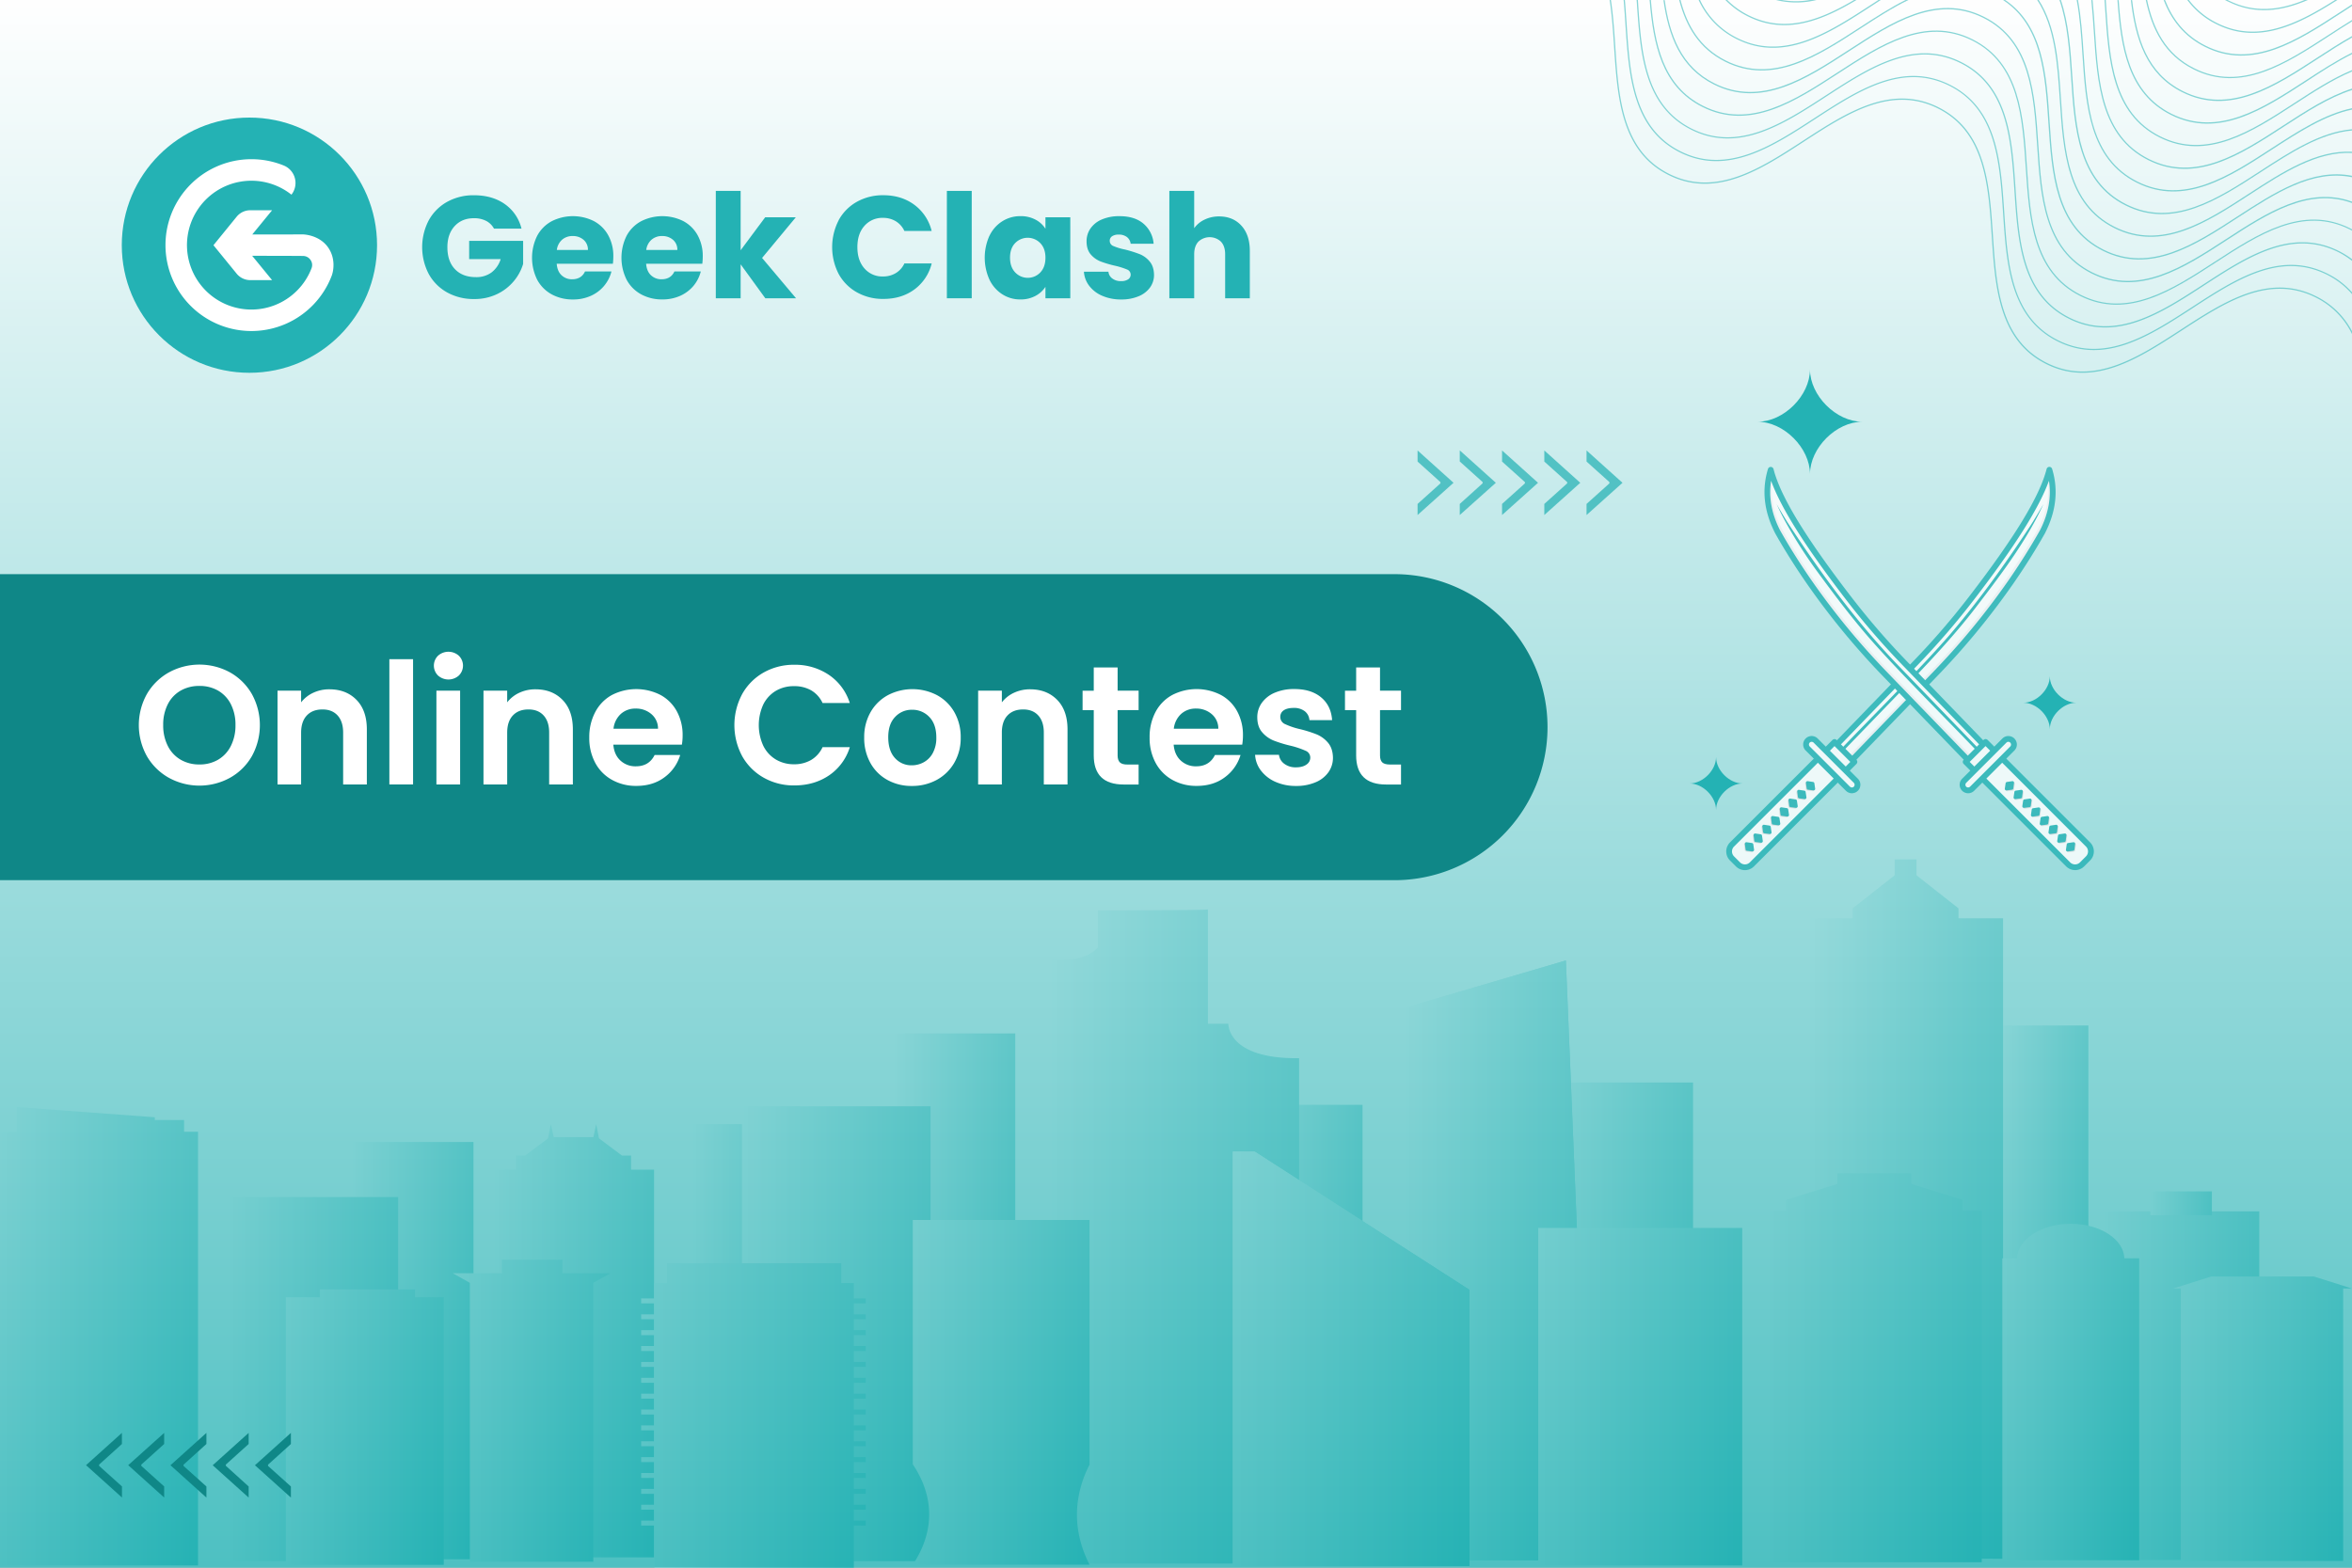 <svg xmlns="http://www.w3.org/2000/svg" xmlns:xlink="http://www.w3.org/1999/xlink" viewBox="0 0 1695 1130"><rect x="0" y="0" width="1695" height="1130" fill="#333333" stroke="none"/><defs><linearGradient id="a" x1="1011.09" y1="908.47" x2="1146.23" y2="908.47" gradientUnits="userSpaceOnUse"><stop offset="0" stop-color="#fff"/><stop offset="1" stop-color="#24b2b4"/></linearGradient><linearGradient id="b" x1="888.46" y1="979.44" x2="1058.87" y2="979.44" xlink:href="#a"/><linearGradient id="c" x1="1438.19" y1="855.16" x2="1505.03" y2="855.16" xlink:href="#a"/><linearGradient id="d" x1="498.75" y1="960.68" x2="586.94" y2="960.68" xlink:href="#a"/><linearGradient id="e" x1="643.48" y1="895.28" x2="731.67" y2="895.28" xlink:href="#a"/><linearGradient id="f" x1="893.73" y1="946.74" x2="981.93" y2="946.74" xlink:href="#a"/><linearGradient id="g" x1="1113.83" y1="948.62" x2="1220.12" y2="948.62" xlink:href="#a"/><linearGradient id="h" x1="253.02" y1="973.55" x2="341.21" y2="973.55" xlink:href="#a"/><linearGradient id="i" x1="1303.03" y1="871.52" x2="1443.52" y2="871.52" xlink:href="#a"/><clipPath id="k"><polygon points="1011.09 726.81 1011.09 1124.64 1146.23 1124.64 1128.48 692.3 1011.09 726.81" style="fill:url(#a)"/></clipPath><linearGradient id="l" x1="1011.08" y1="908.47" x2="1146.24" y2="908.47" xlink:href="#a"/><linearGradient id="m" x1="756.05" y1="891.26" x2="936.21" y2="891.26" xlink:href="#a"/><linearGradient id="n" x1="534.69" y1="961.35" x2="670.61" y2="961.35" xlink:href="#a"/><linearGradient id="o" x1="355.28" y1="966.44" x2="471.36" y2="966.44" xlink:href="#a"/><linearGradient id="p" x1="164.07" y1="994.07" x2="286.94" y2="994.07" xlink:href="#a"/><linearGradient id="q" x1="0" y1="963.19" x2="142.71" y2="963.19" xlink:href="#a"/><linearGradient id="r" x1="206.03" y1="1028.69" x2="319.79" y2="1028.69" xlink:href="#a"/><linearGradient id="s" x1="326.28" y1="1016.85" x2="439.91" y2="1016.85" xlink:href="#a"/><linearGradient id="t" x1="657.8" y1="1003.61" x2="785.19" y2="1003.61" xlink:href="#a"/><linearGradient id="u" x1="1108.56" y1="1006.75" x2="1255.54" y2="1006.75" xlink:href="#a"/><linearGradient id="v" x1="1515.52" y1="998.79" x2="1628.16" y2="998.79" xlink:href="#a"/><linearGradient id="w" x1="1549.67" y1="867.34" x2="1594.01" y2="867.34" xlink:href="#a"/><linearGradient id="x" x1="1566.1" y1="1022.61" x2="1695" y2="1022.61" xlink:href="#a"/><clipPath id="z"><polygon points="888.46 830.04 888.46 1128.85 1058.87 1128.85 1058.87 929.64 904.12 830.04 888.46 830.04" style="fill:url(#b)"/></clipPath><linearGradient id="aa" x1="888.45" y1="979.44" x2="1058.86" y2="979.44" xlink:href="#a"/><linearGradient id="ab" x1="1273.31" y1="985.88" x2="1428.16" y2="985.88" xlink:href="#a"/><linearGradient id="ac" x1="1442.97" y1="1003.39" x2="1541.6" y2="1003.39" xlink:href="#a"/><linearGradient id="ad" x1="462.07" y1="1020.28" x2="623.88" y2="1020.28" xlink:href="#a"/><linearGradient id="ae" x1="847.5" y1="1133.43" x2="847.5" y2="0.57" gradientTransform="matrix(1, 0, 0, -1, 0, 1132)" xlink:href="#a"/></defs><polygon points="0 0 1695 0 1695 0 1695 1130 0 1130 0 0" style="fill:#fff"/><rect x="1438.19" y="739.18" width="66.83" height="231.95" style="fill:url(#c)"/><rect x="498.75" y="810.3" width="88.19" height="300.75" style="fill:url(#d)"/><rect x="643.48" y="744.9" width="88.19" height="300.75" style="fill:url(#e)"/><rect x="893.73" y="796.36" width="88.19" height="300.75" style="fill:url(#f)"/><rect x="1113.83" y="780.28" width="106.28" height="336.67" style="fill:url(#g)"/><rect x="253.02" y="823.17" width="88.19" height="300.75" style="fill:url(#h)"/><polygon points="1411.41 661.91 1411.41 654.73 1381.14 630.9 1381.14 619.45 1365.42 619.45 1365.42 630.9 1335.14 654.73 1335.14 661.91 1303.03 661.91 1303.03 1122.85 1443.52 1123.6 1443.52 661.91 1411.41 661.91" style="fill:url(#i)"/><polygon points="1011.09 726.81 1011.09 1124.64 1146.23 1124.64 1128.48 692.3 1011.09 726.81" style="fill:url(#a)"/><g style="clip-path:url(#k)"><polygon points="1128.48 692.3 1011.09 726.81 1011.09 1124.64 1146.23 1124.64 1128.48 692.3" style="fill:url(#l)"/></g><path d="M870.49,655.53v82.39h14.73s-1.13,25.5,51,24.85V1127H756.05V690.84s22.66,5.23,35.12-7.84V656.19s78.19,0,79.32-.66" style="fill:url(#m)"/><rect x="534.69" y="797.42" width="135.93" height="327.87" style="fill:url(#n)"/><polygon points="454.78 843.13 454.78 832.96 448.25 832.96 431.66 820.52 429.65 810.35 427.64 819.67 414.58 819.67 412.07 819.67 399 819.67 396.99 810.35 394.98 820.52 378.4 832.96 371.87 832.96 371.87 843.13 355.28 843.13 355.28 884.68 355.28 1121.04 412.07 1121.04 414.58 1122.53 471.36 1122.53 471.36 884.68 471.36 843.13 454.78 843.13" style="fill:url(#o)"/><rect x="164.07" y="862.85" width="122.87" height="262.43" style="fill:url(#p)"/><polygon points="132.66 815.79 132.66 807.31 111.56 807.31 111.56 805.33 12.06 797.98 12.06 815.79 0 815.79 0 1128.39 142.71 1128.39 142.71 815.79 132.66 815.79" style="fill:url(#q)"/><polygon points="299.1 935.07 299.1 929.41 230.44 929.41 230.44 935.07 206.03 935.07 206.03 1127.97 319.79 1127.97 319.79 935.07 299.1 935.07" style="fill:url(#r)"/><polygon points="439.91 917.75 405.28 917.75 405.28 908 361.66 908 361.66 917.75 326.28 917.75 338.62 924.7 338.62 1125.71 427.56 1125.71 427.56 924.7 439.91 917.75" style="fill:url(#s)"/><path d="M785.19,1127.83H657.8c5.76-8.6,13.27-23.23,11.56-41.55-1.21-12.94-6.62-23.48-11.56-30.81V879.38H785.19v176.37a80.4,80.4,0,0,0-8.8,29.68c-1.53,17.68,3.66,32.34,8.8,42.4" style="fill:url(#t)"/><rect x="1108.56" y="885.11" width="146.99" height="243.28" style="fill:url(#u)"/><rect x="1515.52" y="873.15" width="112.65" height="251.29" style="fill:url(#v)"/><rect x="1549.67" y="858.75" width="44.35" height="17.19" style="fill:url(#w)"/><polygon points="1695 928.78 1667.46 920.08 1593.64 920.08 1566.1 928.78 1571.58 928.78 1571.58 1125.14 1688.63 1125.14 1688.63 928.78 1695 928.78" style="fill:url(#x)"/><polygon points="888.46 830.04 888.46 1128.85 1058.87 1128.85 1058.87 929.64 904.12 830.04 888.46 830.04" style="fill:url(#b)"/><g style="clip-path:url(#z)"><polygon points="904.13 830.03 888.45 830.03 888.45 1128.85 1058.86 1128.85 1058.86 929.64 904.13 830.03" style="fill:url(#aa)"/></g><polygon points="1414.31 872.57 1414.31 864.89 1412.86 864.44 1377.37 853.37 1377.37 845.69 1353.66 845.69 1347.81 845.69 1324.11 845.69 1324.11 853.37 1287.91 864.65 1287.16 864.89 1287.16 872.57 1273.31 872.57 1273.31 1126.07 1347.81 1126.07 1353.66 1126.07 1428.16 1126.07 1428.16 872.57 1414.31 872.57" style="fill:url(#ab)"/><path d="M1530.94,907c-.4-13.77-17.57-24.9-38.66-24.9S1454,893.27,1453.63,907H1443v217.6h98.63V907Z" style="fill:url(#ac)"/><polygon points="623.88 939.5 623.88 935.93 615.33 935.93 615.33 924.85 606.29 924.85 606.29 910.55 480.66 910.55 480.66 924.85 471.61 924.85 471.61 935.93 462.06 935.93 462.06 939.5 471.61 939.5 471.61 947.37 462.06 947.37 462.06 950.94 471.61 950.94 471.61 958.8 462.06 958.8 462.06 962.38 471.61 962.38 471.61 970.24 462.06 970.24 462.06 973.82 471.61 973.82 471.61 981.68 462.06 981.68 462.06 985.25 471.61 985.25 471.61 993.12 462.06 993.12 462.06 996.69 471.61 996.69 471.61 1004.55 462.06 1004.55 462.06 1008.13 471.61 1008.13 471.61 1015.99 462.06 1015.99 462.06 1019.56 471.61 1019.56 471.61 1027.42 462.06 1027.42 462.06 1031 471.61 1031 471.61 1038.86 462.06 1038.86 462.06 1042.44 471.61 1042.44 471.61 1050.3 462.06 1050.3 462.06 1053.87 471.61 1053.87 471.61 1061.73 462.06 1061.73 462.06 1065.31 471.61 1065.31 471.61 1073.17 462.06 1073.17 462.06 1076.75 471.61 1076.75 471.61 1084.61 462.06 1084.61 462.06 1088.18 471.61 1088.18 471.61 1096.05 462.06 1096.05 462.06 1099.62 471.61 1099.62 471.61 1130 615.33 1130 615.33 1099.62 623.88 1099.62 623.88 1096.05 615.33 1096.05 615.33 1088.18 623.88 1088.18 623.88 1084.61 615.33 1084.61 615.33 1076.75 623.88 1076.75 623.88 1073.17 615.33 1073.17 615.33 1065.31 623.88 1065.31 623.88 1061.73 615.33 1061.73 615.33 1053.87 623.88 1053.87 623.88 1050.3 615.33 1050.3 615.33 1042.44 623.88 1042.44 623.88 1038.86 615.33 1038.86 615.33 1031 623.88 1031 623.88 1027.42 615.33 1027.42 615.33 1019.56 623.88 1019.56 623.88 1015.99 615.33 1015.99 615.33 1008.13 623.88 1008.13 623.88 1004.55 615.33 1004.55 615.33 996.69 623.88 996.69 623.88 993.12 615.33 993.12 615.33 985.25 623.88 985.25 623.88 981.68 615.33 981.68 615.33 973.82 623.88 973.82 623.88 970.24 615.33 970.24 615.33 962.38 623.88 962.38 623.88 958.8 615.33 958.8 615.33 950.94 623.88 950.94 623.88 947.37 615.33 947.37 615.33 939.5 623.88 939.5" style="fill:url(#ad)"/><polygon points="0 0 1695 0 1695 0 1695 1130 0 1130 0 0" style="opacity:0.81;fill:url(#ae)"/><circle cx="179.75" cy="176.73" r="91.98" style="fill:#24b2b4"/><path d="M236.6,178.56c-6.06-8.87-16.79-9.55-18.16-9.59l-36.65.05,14.3-17.47H180.36a12.67,12.67,0,0,0-9.81,4.66l-16.72,20.54,16.72,20.51a12.67,12.67,0,0,0,9.81,4.66h15.73l-14.35-17.53c20.23,0,34.41.07,36.6.11a6.52,6.52,0,0,1,5.46,2.88,6.36,6.36,0,0,1,.73,5.94,46.43,46.43,0,1,1-14.5-53h0a13.6,13.6,0,0,0-5.49-21A61.93,61.93,0,1,0,239,198.88C240.29,195.63,242.06,186.55,236.6,178.56Z" style="fill:#fff"/><path d="M356,164.8a13.45,13.45,0,0,0-5.7-5.6,18.72,18.72,0,0,0-8.74-1.91q-8.67,0-13.91,5.7t-5.23,15.22q0,10.14,5.49,15.85t15.12,5.7a18.29,18.29,0,0,0,11.14-3.35,19,19,0,0,0,6.64-9.63h-22.7V173.61H377v16.62a35,35,0,0,1-6.74,12.45A35.77,35.77,0,0,1,358.19,212a37.42,37.42,0,0,1-16.53,3.55,39.19,39.19,0,0,1-19.4-4.76A33.88,33.88,0,0,1,309,197.53a41.83,41.83,0,0,1,0-38.76,34,34,0,0,1,13.26-13.29,38.92,38.92,0,0,1,19.34-4.74q13.19,0,22.23,6.39a30.29,30.29,0,0,1,12,17.68Z" style="fill:#24b2b4"/><path d="M441.69,190.11H401.21c.28,3.63,1.44,6.4,3.5,8.32a10.74,10.74,0,0,0,7.58,2.87q6.7,0,9.32-5.65h19.05a26.28,26.28,0,0,1-14.87,17.59,30.63,30.63,0,0,1-12.86,2.62,31.29,31.29,0,0,1-15.28-3.66,26.07,26.07,0,0,1-10.46-10.46,35.63,35.63,0,0,1-.05-31.8,25.64,25.64,0,0,1,10.41-10.46,33.88,33.88,0,0,1,30.44-.11,25.48,25.48,0,0,1,10.3,10.15A30.64,30.64,0,0,1,442,184.9,45.38,45.38,0,0,1,441.69,190.11Zm-18-9.94a9.21,9.21,0,0,0-3.14-7.32,11.56,11.56,0,0,0-7.84-2.71,11.29,11.29,0,0,0-7.59,2.61,11.71,11.71,0,0,0-3.83,7.42Z" style="fill:#24b2b4"/><path d="M506.13,190.11H465.64c.29,3.63,1.45,6.4,3.51,8.32a10.75,10.75,0,0,0,7.59,2.87q6.69,0,9.3-5.65h19A26.1,26.1,0,0,1,499.8,206a26.53,26.53,0,0,1-9.59,7.22,30.79,30.79,0,0,1-12.87,2.61,31.25,31.25,0,0,1-15.27-3.66,26,26,0,0,1-10.44-10.44,35.63,35.63,0,0,1-.05-31.8A25.64,25.64,0,0,1,462,159.48a33.86,33.86,0,0,1,30.43-.11,25.57,25.57,0,0,1,10.31,10.15,30.85,30.85,0,0,1,3.71,15.38A45.38,45.38,0,0,1,506.13,190.11Zm-18-9.94a9.2,9.2,0,0,0-3.13-7.32,11.59,11.59,0,0,0-7.85-2.71,11.26,11.26,0,0,0-7.58,2.61,11.67,11.67,0,0,0-3.84,7.42Z" style="fill:#24b2b4"/><path d="M551.53,215l-17.78-24.48V215h-17.9V137.6h17.9v42.78l17.67-23.74h22.07L549.2,185.93,573.68,215Z" style="fill:#24b2b4"/><path d="M604.35,158.78a33.66,33.66,0,0,1,13.13-13.3,38.14,38.14,0,0,1,19.09-4.76q13.06,0,22.38,6.91a33.23,33.23,0,0,1,12.45,18.82H651.74a15.94,15.94,0,0,0-6.22-7,17.55,17.55,0,0,0-9.16-2.41A17.08,17.08,0,0,0,623,162.77q-5.12,5.74-5.11,15.38T623,193.52a16.94,16.94,0,0,0,13.39,5.76,17.55,17.55,0,0,0,9.16-2.41,15.89,15.89,0,0,0,6.22-7h19.67A33,33,0,0,1,659,208.62q-9.3,6.84-22.37,6.85a38.11,38.11,0,0,1-19.09-4.76,33.7,33.7,0,0,1-13.14-13.23,42.22,42.22,0,0,1,0-38.7Z" style="fill:#24b2b4"/><path d="M700.28,137.6V215h-17.9V137.6Z" style="fill:#24b2b4"/><path d="M713.09,169.93a25.24,25.24,0,0,1,9.26-10.46,24.18,24.18,0,0,1,13.08-3.67,22.38,22.38,0,0,1,10.82,2.52,18.41,18.41,0,0,1,7.17,6.59v-8.27h17.9V215h-17.9v-8.26a19.34,19.34,0,0,1-7.27,6.58,22.41,22.41,0,0,1-10.83,2.52,23.73,23.73,0,0,1-13-3.72,25.63,25.63,0,0,1-9.26-10.56,38.5,38.5,0,0,1,0-31.64Zm36.61,5.33a12.57,12.57,0,0,0-17.78-.37c-.11.1-.21.21-.32.32q-3.71,3.82-3.71,10.51t3.71,10.62a12.48,12.48,0,0,0,17.63.53l.47-.48q3.7-3.87,3.72-10.57T749.7,175.26Z" style="fill:#24b2b4"/><path d="M794.42,213.24a23.17,23.17,0,0,1-9.42-7.16,18.76,18.76,0,0,1-3.86-10.23h17.67a6.82,6.82,0,0,0,2.83,4.92,9.94,9.94,0,0,0,6.17,1.87,9,9,0,0,0,5.18-1.27,4,4,0,0,0,1.83-3.4,3.93,3.93,0,0,0-2.61-3.72,54.89,54.89,0,0,0-8.48-2.67,77.87,77.87,0,0,1-10.46-3.08,18.1,18.1,0,0,1-7.22-5.12q-3-3.51-3-9.47a16,16,0,0,1,2.77-9.15,18.68,18.68,0,0,1,8.16-6.54,31.31,31.31,0,0,1,12.82-2.4q11,0,17.31,5.44a21.16,21.16,0,0,1,7.27,14.43H814.82a7.11,7.11,0,0,0-2.67-4.81,9.27,9.27,0,0,0-5.91-1.78,8.19,8.19,0,0,0-4.81,1.2,3.85,3.85,0,0,0-1.68,3.3,4,4,0,0,0,2.68,3.77,42.79,42.79,0,0,0,8.31,2.5,92.88,92.88,0,0,1,10.56,3.3,18.22,18.22,0,0,1,7.16,5.23q3.09,3.6,3.2,9.68a15.33,15.33,0,0,1-2.88,9.15,19,19,0,0,1-8.26,6.33,31.66,31.66,0,0,1-12.5,2.3A33.56,33.56,0,0,1,794.42,213.24Z" style="fill:#24b2b4"/><path d="M894.63,162.66q6.07,6.65,6.07,18.25V215H882.92v-31.7q0-5.85-3-9.09a11.86,11.86,0,0,0-16.31,0q-3,3.24-3,9.09V215h-17.9V137.6h17.9v26.89a19.18,19.18,0,0,1,7.43-6.17A23.82,23.82,0,0,1,878.53,156Q888.57,156,894.63,162.66Z" style="fill:#24b2b4"/><path d="M0,413.85H1004.94a110.3,110.3,0,0,1,110.3,110.3v0a110.3,110.3,0,0,1-110.3,110.3H0a0,0,0,0,1,0,0V413.85A0,0,0,0,1,0,413.85Z" style="fill:#0f8787"/><path d="M121.75,560.67a41.93,41.93,0,0,1-15.86-15.56,46,46,0,0,1,0-44.89,41.93,41.93,0,0,1,15.86-15.56,45.92,45.92,0,0,1,44,0,41.59,41.59,0,0,1,15.73,15.56,46.33,46.33,0,0,1,0,44.89,41.42,41.42,0,0,1-15.8,15.56,45.79,45.79,0,0,1-43.92,0Zm35.51-13.12a23.83,23.83,0,0,0,9.15-9.94,32.7,32.7,0,0,0,3.29-15,32.31,32.31,0,0,0-3.29-14.94,23.58,23.58,0,0,0-9.15-9.82,26.39,26.39,0,0,0-13.55-3.42,26.7,26.7,0,0,0-13.6,3.42,23.46,23.46,0,0,0-9.21,9.82,32.19,32.19,0,0,0-3.29,14.94,32.57,32.57,0,0,0,3.29,15,23.71,23.71,0,0,0,9.21,9.94,26.34,26.34,0,0,0,13.6,3.48A26,26,0,0,0,157.26,547.55Z" style="fill:#fff"/><path d="M256.93,504.49q7.44,7.62,7.44,21.29v39.65H247.29V528.09q0-8-4-12.38t-11-4.33q-7.08,0-11.17,4.33T217,528.09v37.34H200V497.84H217v8.42a23.53,23.53,0,0,1,8.72-6.9,27.09,27.09,0,0,1,11.65-2.5Q249.49,496.86,256.93,504.49Z" style="fill:#fff"/><path d="M297.68,475.15v90.28H280.6V475.15Z" style="fill:#fff"/><path d="M315.67,486.92a10,10,0,0,1,0-14.27,11.25,11.25,0,0,1,15,0,10,10,0,0,1,0,14.27,11.25,11.25,0,0,1-15,0Zm15.92,10.92v67.59H314.51V497.84Z" style="fill:#fff"/><path d="M405.4,504.49q7.44,7.62,7.44,21.29v39.65H395.76V528.09q0-8-4-12.38t-11-4.33q-7.08,0-11.16,4.33t-4.09,12.38v37.34H348.43V497.84h17.08v8.42a23.53,23.53,0,0,1,8.72-6.9,27.09,27.09,0,0,1,11.65-2.5Q398,496.86,405.4,504.49Z" style="fill:#fff"/><path d="M491.41,536.76H442q.62,7.32,5.13,11.46a15.76,15.76,0,0,0,11.1,4.15q9.51,0,13.54-8.17h18.42a30.76,30.76,0,0,1-11.22,16q-8.3,6.28-20.38,6.28a35.21,35.21,0,0,1-17.5-4.33A30.34,30.34,0,0,1,429,549.93a37.5,37.5,0,0,1-4.33-18.3A38.24,38.24,0,0,1,429,513.21,29.76,29.76,0,0,1,440.9,501a38.39,38.39,0,0,1,35-.12,29.21,29.21,0,0,1,11.83,11.77,35.61,35.61,0,0,1,4.21,17.51A39.88,39.88,0,0,1,491.41,536.76Zm-17.2-11.47a13.54,13.54,0,0,0-4.76-10.55,16.82,16.82,0,0,0-11.34-4,15.53,15.53,0,0,0-10.68,3.84,16.9,16.9,0,0,0-5.31,10.68Z" style="fill:#fff"/><path d="M534.9,500.22a40.56,40.56,0,0,1,15.5-15.5,43.93,43.93,0,0,1,22-5.55,43.34,43.34,0,0,1,25,7.32,38.32,38.32,0,0,1,15,20.25H592.79a20.45,20.45,0,0,0-8.23-9.15,24.23,24.23,0,0,0-12.27-3A25.18,25.18,0,0,0,559.06,498a23.66,23.66,0,0,0-9,9.82,35.77,35.77,0,0,0,0,29.71,23.58,23.58,0,0,0,9,9.88,25.18,25.18,0,0,0,13.23,3.48,23.86,23.86,0,0,0,12.27-3.11,20.82,20.82,0,0,0,8.23-9.21h19.64a38.11,38.11,0,0,1-14.94,20.31q-10.68,7.26-25.07,7.26a43.93,43.93,0,0,1-22-5.55,40.61,40.61,0,0,1-15.5-15.44,47.38,47.38,0,0,1,0-44.95Z" style="fill:#fff"/><path d="M639.52,562.19a31.12,31.12,0,0,1-12.27-12.26,36.79,36.79,0,0,1-4.45-18.3,36,36,0,0,1,4.58-18.3,31.82,31.82,0,0,1,12.5-12.26,38.3,38.3,0,0,1,35.38,0,31.84,31.84,0,0,1,12.51,12.26,36,36,0,0,1,4.57,18.3,35.2,35.2,0,0,1-4.69,18.3A32.56,32.56,0,0,1,675,562.19a36.89,36.89,0,0,1-17.88,4.33A35.54,35.54,0,0,1,639.52,562.19Zm26.29-12.81a16.34,16.34,0,0,0,6.52-6.77,22.78,22.78,0,0,0,2.44-11q0-9.63-5.06-14.82a16.64,16.64,0,0,0-12.38-5.19,16.24,16.24,0,0,0-12.26,5.19q-5,5.19-4.94,14.82T645,546.45a15.84,15.84,0,0,0,12.13,5.19A17.76,17.76,0,0,0,665.81,549.38Z" style="fill:#fff"/><path d="M761.88,504.49q7.44,7.62,7.44,21.29v39.65H752.24V528.09q0-8-4-12.38t-11-4.33q-7.08,0-11.17,4.33T722,528.09v37.34H704.91V497.84H722v8.42a23.53,23.53,0,0,1,8.72-6.9,27.09,27.09,0,0,1,11.65-2.5Q754.44,496.86,761.88,504.49Z" style="fill:#fff"/><path d="M805.43,511.87v32.69q0,3.42,1.65,5t5.55,1.52h7.93v14.4H809.83q-21.6,0-21.6-21V511.87h-8.05v-14h8.05V481.12h17.2v16.72h15.13v14Z" style="fill:#fff"/><path d="M895.22,536.76H845.81q.62,7.32,5.13,11.46a15.78,15.78,0,0,0,11.1,4.15q9.51,0,13.54-8.17H894a30.76,30.76,0,0,1-11.22,16q-8.29,6.28-20.37,6.28a35.22,35.22,0,0,1-17.51-4.33,30.4,30.4,0,0,1-12.08-12.26,37.5,37.5,0,0,1-4.33-18.3,38.24,38.24,0,0,1,4.27-18.42,29.79,29.79,0,0,1,12-12.2,38.37,38.37,0,0,1,34.95-.12,29.15,29.15,0,0,1,11.83,11.77,35.61,35.61,0,0,1,4.21,17.51A39.88,39.88,0,0,1,895.22,536.76ZM878,525.29a13.54,13.54,0,0,0-4.76-10.55,16.82,16.82,0,0,0-11.34-4,15.53,15.53,0,0,0-10.68,3.84,16.94,16.94,0,0,0-5.3,10.68Z" style="fill:#fff"/><path d="M919.13,563.54a26.41,26.41,0,0,1-10.43-8.12,20.52,20.52,0,0,1-4.2-11.34h17.2a9.33,9.33,0,0,0,3.84,6.46,13.36,13.36,0,0,0,8.36,2.56q4.88,0,7.62-2a5.91,5.91,0,0,0,2.75-5,5.27,5.27,0,0,0-3.36-4.94,62.83,62.83,0,0,0-10.67-3.6,90.82,90.82,0,0,1-12.39-3.78,21.54,21.54,0,0,1-8.29-6q-3.48-4-3.48-10.86a17.58,17.58,0,0,1,3.23-10.25,21.74,21.74,0,0,1,9.28-7.32,34.88,34.88,0,0,1,14.21-2.68q12.08,0,19.28,6T960,519.07H943.66a8.89,8.89,0,0,0-3.36-6.41,12.49,12.49,0,0,0-8-2.38q-4.63,0-7.14,1.71a5.47,5.47,0,0,0-2.5,4.76,5.57,5.57,0,0,0,3.42,5.18,53,53,0,0,0,10.61,3.6,90.26,90.26,0,0,1,12.08,3.78,21.52,21.52,0,0,1,8.24,6q3.47,4.1,3.6,10.8a17.88,17.88,0,0,1-3.24,10.49,21.25,21.25,0,0,1-9.27,7.26A35.11,35.11,0,0,1,934,566.52,35.74,35.74,0,0,1,919.13,563.54Z" style="fill:#fff"/><path d="M994.53,511.87v32.69q0,3.42,1.65,5c1.1,1,2.94,1.52,5.55,1.52h7.93v14.4H998.92q-21.58,0-21.59-21V511.87h-8.05v-14h8.05V481.12h17.2v16.72h15.13v14Z" style="fill:#fff"/><g style="opacity:0.54"><path d="M1695,238.76a58.07,58.07,0,0,0-25.83-25.16c-34.25-17.14-66.43,3.78-97.54,24-30.9,20.09-62.86,40.87-96.64,23.95s-36.3-54.94-38.74-91.72c-2.45-37-5-75.33-39.23-92.47s-66.43,3.77-97.54,24c-30.91,20.09-62.86,40.87-96.65,23.95s-36.31-54.94-38.74-91.73c-.75-11.29-1.51-22.7-3.17-33.59H1160c1.68,10.9,2.44,22.34,3.19,33.66,2.45,37,5,75.32,39.24,92.47s66.42-3.77,97.54-24c30.9-20.09,62.86-40.87,96.65-23.95s36.3,54.94,38.73,91.72c2.45,37,5,75.32,39.23,92.47s66.43-3.78,97.54-24c30.9-20.09,62.86-40.87,96.64-24A57.43,57.43,0,0,1,1695,240.74Z" style="fill:#24b2b4"/><path d="M1695,210.67a58.28,58.28,0,0,0-17.66-13.4c-34.25-17.15-66.42,3.77-97.53,24-30.91,20.1-62.86,40.87-96.65,24s-36.3-54.94-38.73-91.72c-2.45-37-5-75.33-39.23-92.47s-66.43,3.77-97.55,24c-30.9,20.09-62.85,40.87-96.64,23.95S1174.7,54,1172.26,17.26c-.38-5.75-.76-11.53-1.26-17.26h-.91c.51,5.75.89,11.55,1.27,17.32,2.45,37,5,75.33,39.24,92.48s66.43-3.77,97.55-24c30.9-20.1,62.86-40.87,96.65-24s36.3,55,38.73,91.73c2.45,37,5,75.32,39.23,92.47s66.42-3.78,97.54-24c30.9-20.09,62.85-40.87,96.64-24A57.24,57.24,0,0,1,1695,212Z" style="fill:#24b2b4"/><path d="M1695,186.81a60.74,60.74,0,0,0-9.48-5.87c-34.25-17.15-66.42,3.77-97.54,24-30.9,20.09-62.85,40.87-96.64,24s-36.3-55-38.73-91.73c-2.45-37-5-75.32-39.23-92.47s-66.43,3.78-97.55,24c-30.9,20.1-62.86,40.87-96.65,24S1182.87,37.71,1180.44.93l-.06-.93h-.91c0,.33,0,.66.07,1,2.45,37,5,75.33,39.24,92.47s66.43-3.77,97.54-24c30.91-20.09,62.86-40.87,96.65-23.95s36.3,54.94,38.74,91.72c2.44,37,5,75.33,39.22,92.47s66.43-3.77,97.54-24c30.91-20.1,62.86-40.87,96.65-24A59.48,59.48,0,0,1,1695,188Z" style="fill:#24b2b4"/><path d="M1695,165.3l-1.3-.7c-34.25-17.14-66.43,3.78-97.54,24-30.9,20.09-62.86,40.87-96.65,23.95s-36.3-54.94-38.73-91.72c-2.45-37-5-75.32-39.23-92.47s-66.43,3.77-97.54,24c-30.91,20.09-62.86,40.87-96.65,23.95-29.08-14.55-35-44.74-37.63-76.32h-.91c2.65,31.86,8.61,62.35,38.13,77.13,34.26,17.15,66.43-3.77,97.55-24,30.9-20.09,62.86-40.87,96.65-24s36.3,54.94,38.73,91.72c2.45,37,5,75.33,39.23,92.47s66.43-3.78,97.54-24c30.9-20.1,62.86-40.87,96.64-24,.59.29,1.14.61,1.71.91Z" style="fill:#24b2b4"/><path d="M1695,145.33c-31.69-11.39-61.64,8.07-90.67,26.94-30.9,20.1-62.85,40.87-96.64,24s-36.3-54.94-38.73-91.72c-2.45-37-5-75.33-39.23-92.47s-66.43,3.77-97.55,24c-30.9,20.09-62.86,40.87-96.65,24-24-12-32.22-34.68-35.84-60h-.91c3.64,25.6,11.93,48.57,36.35,60.8,34.25,17.15,66.43-3.77,97.54-24,30.91-20.1,62.86-40.87,96.66-24s36.3,55,38.73,91.73c2.45,37,5,75.32,39.23,92.47s66.42-3.78,97.54-24c28.92-18.8,58.76-38.2,90.17-26.74Z" style="fill:#24b2b4"/><path d="M1373.22,0c-11.11,5.57-22,12.68-32.86,19.71-30.9,20.09-62.86,40.86-96.65,23.95C1225,34.3,1215.91,18.49,1211.08,0h-.95c4.87,18.8,14.1,34.91,33.18,44.47,34.25,17.14,66.42-3.78,97.54-24,11.32-7.36,22.79-14.8,34.43-20.46Z" style="fill:#24b2b4"/><path d="M1695,126.72c-28.68-5.74-56,12-82.49,29.22-30.9,20.1-62.86,40.87-96.64,24s-36.3-54.95-38.74-91.73c-2.26-34.2-4.61-69.47-32-88.17h-1.59c28,18.27,30.37,53.8,32.64,88.24,2.45,37,5,75.32,39.23,92.46s66.43-3.77,97.54-24c26.4-17.17,53.57-34.81,82-29Z" style="fill:#24b2b4"/><path d="M1353.73,0l-5.19,3.37c-30.91,20.1-62.86,40.87-96.65,24A57.62,57.62,0,0,1,1225.15,0h-1a58.54,58.54,0,0,0,27.34,28.13c34.26,17.15,66.43-3.77,97.55-24q3.18-2.07,6.37-4.13Z" style="fill:#24b2b4"/><path d="M1695,109.37c-25.71-1.34-50.33,14.64-74.31,30.24-30.91,20.09-62.86,40.87-96.65,23.95s-36.3-54.94-38.73-91.72C1483.6,46,1481.83,19.46,1469.23,0h-1.09c12.78,19.34,14.55,45.93,16.27,71.9,2.45,37,5,75.33,39.23,92.47s66.42-3.77,97.54-24C1645,124.85,1669.53,109,1695,110.28Z" style="fill:#24b2b4"/><path d="M1336.14,0c-24.49,14.45-49.73,24.18-76.08,11a57.57,57.57,0,0,1-15.3-11h-1.3a58.78,58.78,0,0,0,16.2,11.8C1286.88,25.43,1312.79,15,1337.9,0Z" style="fill:#24b2b4"/><path d="M1695,93.16c-22.77,1.92-44.7,16.18-66.14,30.12-30.9,20.09-62.85,40.87-96.64,23.95s-36.3-54.94-38.73-91.72c-1.27-19.21-2.58-38.75-8.31-55.51h-1c5.79,16.73,7.09,36.32,8.37,55.57,2.44,37,5,75.32,39.22,92.47s66.43-3.78,97.54-24c21.3-13.84,43.1-28,65.65-29.95Z" style="fill:#24b2b4"/><path d="M1695,78c-19.86,4.15-39.11,16.64-58,28.9-30.9,20.1-62.86,40.87-96.65,24s-36.3-54.94-38.73-91.72c-.87-13.24-1.77-26.64-4.11-39.18h-.92c2.36,12.54,3.26,26,4.13,39.24,2.45,37,5,75.32,39.23,92.46s66.43-3.77,97.54-24C1656.24,95.53,1675.34,83.13,1695,79Z" style="fill:#24b2b4"/><path d="M1304.35,0a59,59,0,0,1-20.24,0h-4.21a60.56,60.56,0,0,0,29.19,0Z" style="fill:#24b2b4"/><path d="M1695,63.87c-17,5.42-33.53,16.17-49.79,26.74-30.9,20.09-62.85,40.87-96.64,24s-36.3-54.95-38.73-91.73c-.51-7.62-1-15.3-1.81-22.84h-.9c.79,7.56,1.3,15.26,1.81,22.9,2.45,37,5,75.33,39.23,92.47s66.42-3.77,97.54-24c16.1-10.48,32.5-21.12,49.29-26.53Z" style="fill:#24b2b4"/><path d="M1695,50.54c-14.13,5.87-28,14.87-41.61,23.74-30.9,20.09-62.86,40.87-96.64,24S1520.45,43.29,1518,6.51c-.15-2.17-.29-4.34-.44-6.51h-.91q.22,3.29.44,6.57c2.45,37,5,75.32,39.23,92.47s66.43-3.78,97.54-24c13.49-8.77,27.17-17.67,41.12-23.51Z" style="fill:#24b2b4"/><path d="M1695,38c-11.31,5.62-22.44,12.84-33.43,20-30.9,20.1-62.86,40.87-96.65,24-30.78-15.41-35.6-48.35-38.06-81.9h-.9c2.47,33.83,7.32,67.07,38.56,82.71,34.25,17.14,66.43-3.78,97.54-24C1672.9,51.65,1683.87,44.53,1695,39Z" style="fill:#24b2b4"/><path d="M1695,26c-8.51,4.78-16.92,10.24-25.26,15.66-30.9,20.1-62.85,40.87-96.64,24-25.75-12.89-33.33-38-36.56-65.57h-.91c3.25,27.81,10.89,53.27,37.06,66.37,34.25,17.15,66.43-3.77,97.54-24,8.18-5.32,16.43-10.68,24.77-15.38Z" style="fill:#24b2b4"/><path d="M1695,14.41c-5.73,3.49-11.42,7.19-17.08,10.87-30.9,20.09-62.86,40.87-96.65,23.95C1560.74,39,1551.76,20.86,1547.33,0h-.93c4.46,21.17,13.53,39.56,34.47,50,34.25,17.14,66.43-3.78,97.54-24,5.5-3.58,11-7.17,16.59-10.57Z" style="fill:#24b2b4"/><path d="M1695,3.21q-4.47,2.85-8.9,5.74c-30.91,20.09-62.86,40.87-96.65,24-14.94-7.48-23.76-19.09-29.17-32.9h-1c5.46,14.13,14.43,26,29.75,33.71,34.25,17.14,66.42-3.78,97.54-24,2.79-1.81,5.6-3.63,8.41-5.43Z" style="fill:#24b2b4"/><path d="M1682.8,0c-27.33,17.25-55.55,31.4-85.17,16.57A57,57,0,0,1,1577.46,0h-1.13a57.71,57.71,0,0,0,20.89,17.37c30.5,15.27,59.34.36,87.26-17.37Z" style="fill:#24b2b4"/><path d="M1660.8,0c-17.85,7.37-36.14,9.68-55,.24l-.44-.24h-1.91c.65.35,1.28.71,2,1,19.87,10,39,7.07,57.72-1Z" style="fill:#24b2b4"/></g><g style="opacity:0.72"><path d="M1021.59,363.23v8L1047.51,348l-25.92-23.31v8l16.24,14.6a.93.93,0,0,1,0,1.34Z" style="fill:#24b2b4"/><path d="M1052,363.23v8L1078,348,1052,324.64v8l16.24,14.6a.93.93,0,0,1,0,1.34Z" style="fill:#24b2b4"/><path d="M1082.48,363.23v8L1108.4,348l-25.92-23.31v8l16.24,14.6a.93.93,0,0,1,0,1.34Z" style="fill:#24b2b4"/><path d="M1112.93,363.23v8L1138.84,348l-25.91-23.31v8l16.24,14.6a.93.93,0,0,1,0,1.34Z" style="fill:#24b2b4"/><path d="M1143.37,363.23v8L1169.28,348l-25.91-23.31v8l16.24,14.6a.93.93,0,0,1,0,1.34Z" style="fill:#24b2b4"/></g><path d="M209.64,1040.84v-8l-25.91,23.32,25.91,23.31v-8l-16.24-14.6a.93.93,0,0,1,0-1.34Z" style="fill:#0f8787"/><path d="M179.2,1040.84v-8l-25.91,23.32,25.91,23.31v-8L163,1056.79a.91.91,0,0,1,0-1.34Z" style="fill:#0f8787"/><path d="M148.75,1040.84v-8l-25.91,23.32,25.91,23.31v-8l-16.24-14.6a.93.93,0,0,1,0-1.34Z" style="fill:#0f8787"/><path d="M118.31,1040.84v-8L92.4,1056.12l25.91,23.31v-8l-16.24-14.6a.93.93,0,0,1,0-1.34Z" style="fill:#0f8787"/><path d="M87.86,1040.84v-8L62,1056.12l25.9,23.31v-8l-16.24-14.6a.93.93,0,0,1,0-1.34Z" style="fill:#0f8787"/><path d="M1266.66,304c18.87,0,37.73-18.86,37.73-37.73,0,18.87,18.87,37.73,37.73,37.73-18.86,0-37.73,18.87-37.73,37.74C1304.39,322.91,1285.53,304,1266.66,304Z" style="fill:#24b2b4;fill-rule:evenodd"/><path d="M1458.15,506.53c9.54,0,19.07-9.54,19.07-19.07,0,9.53,9.54,19.07,19.08,19.07-9.54,0-19.08,9.54-19.08,19.07C1477.22,516.07,1467.69,506.53,1458.15,506.53Z" style="fill:#24b2b4;fill-rule:evenodd"/><path d="M1217.64,564.74c9.54,0,19.07-9.53,19.07-19.07,0,9.54,9.54,19.07,19.08,19.07-9.54,0-19.08,9.54-19.08,19.08C1236.71,574.28,1227.18,564.74,1217.64,564.74Z" style="fill:#24b2b4;fill-rule:evenodd"/><g style="opacity:0.81"><path d="M1476.58,385.05l-.24-.24-.73-.72.73.72.24.24" style="fill:#d4bac7"/><path d="M1332.75,549.85l-7.28-7-4-3.86,58.93-61a546.18,546.18,0,0,0,40.44-46.87c26-33.84,48.49-66.87,55.36-90,.25-.86.49-1.69.69-2.51,4.33,14.22,3,29-4.87,44.46q-10.21,18.15-22.66,36.09A534.24,534.24,0,0,1,1394,486.46l-61.24,63.39" style="fill:#fff"/><path d="M1334.85,544.68l-1.17-1.17,39.18-40.4.93,1.44Zm52.52-54.36-1.15-1.19,4.65-4.81A534.88,534.88,0,0,0,1446.23,417c8.27-12,15.86-24,22.66-36.09,5.66-11.06,7.93-21.8,7.18-32.22,0-.35.08-.71.11-1.06s.28-.74.41-1.11c1.84,11.67-.31,23.59-6.4,35.55-6.62,11.75-14.2,23.83-22.54,35.9a533.86,533.86,0,0,1-55.16,67l-5.12,5.3" style="fill:#f5f2f4"/><path d="M1325.47,542.82l-4-3.86,58.93-61a546.18,546.18,0,0,0,40.44-46.87c26-33.84,48.49-66.87,55.36-90,1.09,9.27-3.63,22.28-3.63,22.28-10.4,20.75-28.1,45.94-47.81,71.6a548,548,0,0,1-40.43,46.88l-58.86,60.92" style="fill:#fff"/><path d="M1324.42,538.91l8.27,8,59.8-61.89a533.86,533.86,0,0,0,55.16-67c8.34-12.07,15.92-24.15,22.54-35.9,6.09-12,8.24-23.88,6.4-35.55-7.21,19.84-24.64,47.44-54.1,85.8a552.06,552.06,0,0,1-40.59,47.06l-57.48,59.49m8.32,13a2.05,2.05,0,0,1-1.44-.58L1320,540.46a2.09,2.09,0,0,1,0-2.94l58.93-61a547,547,0,0,0,40.28-46.7c33-42.94,50.67-72.08,55.69-91.71a2.07,2.07,0,0,1,4-.09c4.58,15.05,2.9,30.53-5,46a.3.3,0,0,1,0,.08c-6.68,11.88-14.34,24.08-22.76,36.26a539.06,539.06,0,0,1-55.59,67.54l-1.49-1.44,1.49,1.44-61.24,63.38a2.05,2.05,0,0,1-1.5.64" style="fill:#24b2b4"/><path d="M1324.65,542.16c23.25-24.53,58.38-59.18,80.23-84.34,21.26-24.85,40.38-51.5,58.31-78.82l1.94-3.07c2.55-4.12,5-8.28,7.44-12.51-2,4.43-4.19,8.78-6.52,13.05-11.63,21.38-26.42,40.8-41.17,60.09-17,22.46-38.51,45-58.27,65.17l-40.46,41.88a1,1,0,0,1-1.5-1.45" style="fill:#24b2b4"/><path d="M1336.41,549.18l-73.87,73.87a7.1,7.1,0,0,1-10,0l-4.29-4.29a7.1,7.1,0,0,1,0-10l73.87-73.87,14.34,14.34" style="fill:#fff"/><polyline points="1336.41 549.18 1317.71 567.89 1303.36 553.54 1322.07 534.84 1336.41 549.18" style="fill:#fff"/><polyline points="1306.04 556.21 1304.83 555.01 1306.04 556.21" style="fill:#f6f5f6"/><path d="M1322.07,537.78l-72.4,72.4a5,5,0,0,0,0,7.11l4.29,4.29a5,5,0,0,0,7.11,0l72.4-72.4-11.4-11.4m-64.55,89.43a9.16,9.16,0,0,1-6.5-2.69l-4.29-4.29a9.2,9.2,0,0,1,0-13l73.87-73.87a2.08,2.08,0,0,1,2.94,0l14.34,14.34a2.08,2.08,0,0,1,0,2.94L1264,624.52a9.15,9.15,0,0,1-6.49,2.69" style="fill:#24b2b4"/><path d="M1331.73,568.51l-29-29a4,4,0,1,1,5.71-5.72l29,29a4,4,0,1,1-5.72,5.71" style="fill:#fff"/><path d="M1322,556.74a3.65,3.65,0,0,1-2.6-1.08l-3.8-3.79a3.68,3.68,0,1,1,5.21-5.21l3.79,3.79a3.68,3.68,0,0,1,0,5.21h0a3.67,3.67,0,0,1-2.6,1.08" style="fill:#fff"/><path d="M1302.74,539.52h0a4,4,0,0,1-.67-4.84,4,4,0,0,0,.67,4.84m7.09-4.34-1.38-1.38a4,4,0,0,0-2.82-1.18,4,4,0,0,1,2.82,1.18l1.38,1.38h0" style="fill:#f6f6fa"/><path d="M1312.19,537.53l-.1-.09-2.26-2.26h0l2.36,2.35" style="fill:#ece4ea"/><path d="M1306.47,543.25l-3.73-3.73a4,4,0,0,1-.67-4.84,4.27,4.27,0,0,1,.67-.88,4.06,4.06,0,0,1,2.86-1.18h0a4,4,0,0,1,2.82,1.18l1.38,1.38,2.26,2.26a4,4,0,0,0-2.76-1.09h0a4,4,0,0,0-2.86,6.9" style="fill:#fff"/><path d="M1333.82,569.63a4.06,4.06,0,0,1-2.09-1.12l-4.92-4.92,0,0,4.9,4.9a4,4,0,0,0,2.09,1.12m4.75-4.69a4,4,0,0,0-1.12-2.14l-4.82-4.82-.1-.1,4.92,4.92a4,4,0,0,1,1.12,2.14" style="fill:#a77b97"/><path d="M1334.57,569.7a4.76,4.76,0,0,1-.75-.07,4,4,0,0,1-2.09-1.12l-4.9-4.9a4,4,0,0,0,2.82,1.17h0a4,4,0,0,0,2.84-1.19,4,4,0,0,0,.1-5.61l4.82,4.82a4,4,0,0,1,1.12,2.14,4,4,0,0,1-1.12,3.57,4,4,0,0,1-2.84,1.19h0" style="fill:#fff"/><path d="M1305.6,534.7a1.94,1.94,0,0,0-1.39.57,2,2,0,0,0,0,2.78l29,29a2,2,0,0,0,2.78,0,2,2,0,0,0,0-2.77l-29-29a1.94,1.94,0,0,0-1.38-.57Zm29,37.08a6.09,6.09,0,0,1-4.33-1.8l-29-29a6.12,6.12,0,0,1,8.66-8.66l29,29a6.13,6.13,0,0,1-4.33,10.45Z" style="fill:#24b2b4"/><path d="M1306.51,570.29h-.15l-3.92-.5a1.11,1.11,0,0,1-1-1l-.51-3.93a1.12,1.12,0,0,1,1.1-1.26l.17,0,3.86.57a1.12,1.12,0,0,1,.94.94l.57,3.85a1.12,1.12,0,0,1-1.1,1.28" style="fill:#e1dee0"/><path d="M1300.22,576.58h-.15l-3.92-.5a1.11,1.11,0,0,1-1-1l-.51-3.92a1.12,1.12,0,0,1,1.1-1.26h.17l3.86.58a1.1,1.1,0,0,1,.94.94l.57,3.85a1.12,1.12,0,0,1-1.1,1.28" style="fill:#e1dee0"/><path d="M1293.93,582.87h-.14l-3.93-.51a1.1,1.1,0,0,1-1-1l-.51-3.92a1.12,1.12,0,0,1,1.11-1.26h.16l3.86.58a1.1,1.1,0,0,1,.94.94l.57,3.85a1.12,1.12,0,0,1-1.1,1.28" style="fill:#e1dee0"/><path d="M1287.64,589.16h-.14l-3.93-.51a1.11,1.11,0,0,1-1-1l-.51-3.92a1.12,1.12,0,0,1,1.11-1.26h.16l3.86.58a1.1,1.1,0,0,1,.94.93l.57,3.86a1.12,1.12,0,0,1-1.1,1.28" style="fill:#e1dee0"/><path d="M1281.35,595.45h-.14l-3.92-.51a1.11,1.11,0,0,1-1-1l-.5-3.93a1.11,1.11,0,0,1,1.1-1.25h.16l3.86.57a1.12,1.12,0,0,1,.94.94l.57,3.86a1.12,1.12,0,0,1-1.1,1.28" style="fill:#e1dee0"/><path d="M1275.06,601.73h-.14l-3.92-.5a1.11,1.11,0,0,1-1-1l-.5-3.93a1.11,1.11,0,0,1,1.1-1.25h.17l3.85.57a1.12,1.12,0,0,1,.94.94l.57,3.86a1.11,1.11,0,0,1-1.1,1.27" style="fill:#e1dee0"/><path d="M1268.78,608h-.15l-3.92-.5a1.1,1.1,0,0,1-1-1l-.51-3.93a1.11,1.11,0,0,1,1.1-1.25h.17l3.86.57a1.11,1.11,0,0,1,.93.94l.57,3.86a1.11,1.11,0,0,1-1.09,1.27" style="fill:#e1dee0"/><path d="M1262.49,614.31h-.15l-3.92-.5a1.11,1.11,0,0,1-1-1l-.51-3.93a1.11,1.11,0,0,1,1.1-1.26l.17,0,3.86.57a1.1,1.1,0,0,1,.93.94l.57,3.86a1.1,1.1,0,0,1-1.09,1.27" style="fill:#e1dee0"/><path d="M1306.92,569.73l-3.93-.5a1.12,1.12,0,0,1-1-1l-.51-3.92a1.13,1.13,0,0,1,1.27-1.25l3.86.58a1.1,1.1,0,0,1,.94.94l.57,3.85a1.11,1.11,0,0,1-1.24,1.27Z" style="fill:#24b2b4"/><path d="M1300.63,576l-3.93-.51a1.11,1.11,0,0,1-1-1l-.51-3.92a1.12,1.12,0,0,1,1.27-1.25l3.86.58a1.1,1.1,0,0,1,.94.94l.57,3.85a1.11,1.11,0,0,1-1.24,1.27Z" style="fill:#24b2b4"/><path d="M1294.34,582.31l-3.93-.51a1.11,1.11,0,0,1-1-1l-.5-3.92a1.11,1.11,0,0,1,1.26-1.25l3.86.58a1.1,1.1,0,0,1,.94.93l.57,3.86a1.11,1.11,0,0,1-1.24,1.27Z" style="fill:#24b2b4"/><path d="M1288.05,588.6l-3.92-.51a1.11,1.11,0,0,1-1-1l-.5-3.93a1.1,1.1,0,0,1,1.26-1.24l3.86.58a1.1,1.1,0,0,1,.94.93l.57,3.86a1.11,1.11,0,0,1-1.24,1.27Z" style="fill:#24b2b4"/><path d="M1281.76,594.88l-3.92-.5a1.11,1.11,0,0,1-1-1l-.5-3.93a1.11,1.11,0,0,1,1.27-1.24l3.85.57a1.12,1.12,0,0,1,.94.94l.57,3.86a1.1,1.1,0,0,1-1.24,1.26Z" style="fill:#24b2b4"/><path d="M1275.47,601.17l-3.92-.5a1.1,1.1,0,0,1-1-1l-.51-3.93a1.11,1.11,0,0,1,1.27-1.24l3.86.57a1.11,1.11,0,0,1,.93.94l.57,3.86a1.1,1.1,0,0,1-1.24,1.26Z" style="fill:#24b2b4"/><path d="M1269.18,607.46l-3.92-.5a1.11,1.11,0,0,1-1-1l-.51-3.93a1.11,1.11,0,0,1,1.27-1.24l3.86.57a1.1,1.1,0,0,1,.93.94l.57,3.85a1.11,1.11,0,0,1-1.24,1.27Z" style="fill:#24b2b4"/><path d="M1262.89,613.75l-3.92-.5a1.11,1.11,0,0,1-1-1l-.51-3.93a1.11,1.11,0,0,1,1.27-1.24l3.86.57a1.12,1.12,0,0,1,.94.94l.57,3.85a1.12,1.12,0,0,1-1.25,1.27Z" style="fill:#24b2b4"/><path d="M1420.21,549.85l7.28-7,4-3.86-58.93-61a549.73,549.73,0,0,1-40.44-46.87c-26-33.84-48.48-66.87-55.35-90-.26-.86-.49-1.69-.7-2.51-4.32,14.22-3,29,4.87,44.46q10.23,18.15,22.67,36.09A532.52,532.52,0,0,0,1359,486.46l61.24,63.39" style="fill:#fff"/><path d="M1418.11,544.68,1360.46,485a533.77,533.77,0,0,1-55.15-67c-8.34-12.07-15.93-24.15-22.54-35.9-6.1-12-8.24-23.88-6.41-35.55l.41,1.11.12,1.06c-.76,10.42,1.52,21.16,7.17,32.22q10.21,18.15,22.67,36.09a534,534,0,0,0,55.36,67.28l57.19,59.19-1.17,1.17" style="fill:#f5f2f4"/><path d="M1427.49,542.82l4-3.86-58.93-61a549.73,549.73,0,0,1-40.44-46.87c-26-33.84-48.48-66.87-55.35-90-1.09,9.27,3.63,22.28,3.63,22.28,10.4,20.75,28.09,45.94,47.8,71.6a548.09,548.09,0,0,0,40.44,46.88l58.86,60.92" style="fill:#fff"/><path d="M1282.77,382.11c6.61,11.75,14.2,23.83,22.54,35.9a533.77,533.77,0,0,0,55.15,67l59.8,61.89,8.28-8-57.48-59.49a548.75,548.75,0,0,1-40.59-47.06c-29.47-38.37-46.9-66-54.11-85.8-1.83,11.67.31,23.59,6.41,35.55m137.44,169.82a2,2,0,0,1-1.49-.64l-61.25-63.38a538.09,538.09,0,0,1-55.58-67.54c-8.42-12.18-16.08-24.38-22.77-36.26a.3.3,0,0,0,0-.08c-7.9-15.47-9.59-30.95-5-46a2.08,2.08,0,0,1,4,.09c5,19.63,22.71,48.77,55.69,91.71a547,547,0,0,0,40.28,46.7l58.92,61a2.06,2.06,0,0,1,.59,1.48,2.09,2.09,0,0,1-.64,1.46l-11.27,10.89a2.05,2.05,0,0,1-1.44.58" style="fill:#24b2b4"/><path d="M1426.81,543.61c-23.28-24.58-58.43-59.23-80.31-84.43-12.72-14.72-24.41-30.26-35.93-45.93a337.84,337.84,0,0,1-23.66-36.78c-2.34-4.27-4.54-8.62-6.52-13.05,2.38,4.23,4.89,8.39,7.43,12.51l2,3.07c23.24,35.4,48.45,69.75,77.84,100.34,13,13.45,47.31,49,60.69,62.82a1,1,0,0,1-1.49,1.45Z" style="fill:#24b2b4"/><path d="M1416.54,549.18l73.87,73.87a7.11,7.11,0,0,0,10.06,0l4.29-4.29a7.12,7.12,0,0,0,0-10l-73.87-73.87-14.35,14.34" style="fill:#fff"/><polyline points="1446.92 556.21 1446.92 556.21 1448.12 555.01 1448.12 555.01 1446.92 556.21" style="fill:#f6f5f6"/><path d="M1419.48,549.18l72.4,72.4a5,5,0,0,0,7.12,0l4.28-4.29a5,5,0,0,0,0-7.11l-72.39-72.4-11.41,11.4m76,78a9.13,9.13,0,0,1-6.5-2.69l-73.87-73.87a2.08,2.08,0,0,1,0-2.94l14.35-14.34a2.08,2.08,0,0,1,2.94,0l73.86,73.87a9.16,9.16,0,0,1,0,13l-4.28,4.29a9.13,9.13,0,0,1-6.5,2.69" style="fill:#24b2b4"/><path d="M1421.22,568.51l29-29a4,4,0,1,0-5.72-5.72l-29,29a4,4,0,0,0,5.71,5.71" style="fill:#fff"/><path d="M1431,556.74a3.67,3.67,0,0,1-2.61-1.08h0a3.68,3.68,0,0,1,0-5.21l3.79-3.79a3.68,3.68,0,1,1,5.21,5.21l-3.79,3.79a3.67,3.67,0,0,1-2.6,1.08" style="fill:#fff"/><path d="M1451.16,535.3a3.68,3.68,0,0,0-.32-.7,3.42,3.42,0,0,1,.32.7h0" style="fill:#f6f6fa"/><path d="M1446.48,543.25h0l3.74-3.73a4,4,0,0,0,.94-4.22h0a4,4,0,0,1-.94,4.22l-3.74,3.73" style="fill:#ece4ea"/><path d="M1440.77,537.53l3.73-3.73a4,4,0,0,1,2.83-1.18,4,4,0,0,0-2.83,1.18l-3.64,3.64-.09.09" style="fill:#f6f6fa"/><path d="M1446.48,543.25a4,4,0,0,0-2.85-6.9h0a4,4,0,0,0-2.77,1.09l3.64-3.64a4,4,0,0,1,2.83-1.18h0a4.06,4.06,0,0,1,2.86,1.18,4.29,4.29,0,0,1,.62.8,3.68,3.68,0,0,1,.32.7,4,4,0,0,1-.94,4.22l-3.74,3.73" style="fill:#fff"/><path d="M1419.13,569.63a4,4,0,0,0,2.09-1.12l4.92-4.92h0l-4.92,4.92a4,4,0,0,1-2.09,1.12" style="fill:#a77b97"/><path d="M1414.39,564.91a4.06,4.06,0,0,1,1.11-2.11l4.92-4.92-.09.1-4.82,4.82a4,4,0,0,0-1.12,2.11" style="fill:#bfa5bb"/><path d="M1418.39,569.7h0a4,4,0,0,1-2.84-1.19,4,4,0,0,1,0-5.71l4.82-4.82a4,4,0,0,0,.1,5.61,4,4,0,0,0,2.84,1.19h0a4,4,0,0,0,2.83-1.19l-4.92,4.92a4,4,0,0,1-2.09,1.12,4.74,4.74,0,0,1-.74.07" style="fill:#fff"/><path d="M1447.36,534.7a1.94,1.94,0,0,0-1.39.57l-29,29a2,2,0,0,0,0,2.77,2,2,0,0,0,2.77,0l29-29a2,2,0,0,0-1.39-3.35Zm-29,37.08a6.13,6.13,0,0,1-4.33-10.45l29-29a6.12,6.12,0,0,1,8.66,8.66l-29,29a6.05,6.05,0,0,1-4.32,1.8Z" style="fill:#24b2b4"/><path d="M1446.45,570.29a1.12,1.12,0,0,1-1.1-1.28l.57-3.85a1.1,1.1,0,0,1,.94-.94l3.86-.57.16,0a1.11,1.11,0,0,1,1.1,1.26l-.5,3.93a1.12,1.12,0,0,1-1,1l-3.92.5h-.14" style="fill:#e1dee0"/><path d="M1452.73,576.58a1.12,1.12,0,0,1-1.09-1.28l.57-3.85a1.1,1.1,0,0,1,.94-.94l3.85-.58h.17a1.11,1.11,0,0,1,1.1,1.26l-.5,3.92a1.12,1.12,0,0,1-1,1l-3.92.5h-.15" style="fill:#e1dee0"/><path d="M1459,582.87a1.12,1.12,0,0,1-1.09-1.28l.57-3.85a1.1,1.1,0,0,1,.93-.94l3.86-.58h.17a1.11,1.11,0,0,1,1.1,1.26l-.51,3.92a1.09,1.09,0,0,1-1,1l-3.92.51H1459" style="fill:#e1dee0"/><path d="M1465.31,589.16a1.11,1.11,0,0,1-1.09-1.28l.57-3.86a1.1,1.1,0,0,1,.93-.93l3.86-.58h.17a1.11,1.11,0,0,1,1.1,1.26l-.51,3.92a1.1,1.1,0,0,1-1,1l-3.92.51h-.15" style="fill:#e1dee0"/><path d="M1471.6,595.45a1.12,1.12,0,0,1-1.1-1.28l.57-3.86a1.15,1.15,0,0,1,.94-.94l3.86-.57h.17a1.11,1.11,0,0,1,1.1,1.25l-.51,3.93a1.1,1.1,0,0,1-1,1l-3.92.51h-.15" style="fill:#e1dee0"/><path d="M1477.89,601.73a1.11,1.11,0,0,1-1.1-1.27l.57-3.86a1.14,1.14,0,0,1,.94-.94l3.86-.57h.17a1.12,1.12,0,0,1,1.1,1.25l-.51,3.93a1.1,1.1,0,0,1-1,1l-3.92.5h-.15" style="fill:#e1dee0"/><path d="M1484.18,608a1.11,1.11,0,0,1-1.1-1.27l.57-3.86a1.11,1.11,0,0,1,.94-.94l3.86-.57h.16a1.12,1.12,0,0,1,1.11,1.25l-.51,3.93a1.11,1.11,0,0,1-1,1l-3.93.5h-.14" style="fill:#e1dee0"/><path d="M1490.47,614.31a1.11,1.11,0,0,1-1.1-1.27l.57-3.86a1.1,1.1,0,0,1,.94-.94l3.86-.57.16,0a1.12,1.12,0,0,1,1.11,1.26l-.51,3.93a1.12,1.12,0,0,1-1,1l-3.93.5h-.14" style="fill:#e1dee0"/><path d="M1446,569.73l3.92-.5a1.11,1.11,0,0,0,1-1l.51-3.92a1.12,1.12,0,0,0-1.27-1.25l-3.86.58a1.1,1.1,0,0,0-.93.94l-.57,3.85a1.11,1.11,0,0,0,1.24,1.27Z" style="fill:#24b2b4"/><path d="M1452.33,576l3.92-.51a1.1,1.1,0,0,0,1-1l.51-3.92a1.11,1.11,0,0,0-1.27-1.25l-3.86.58a1.1,1.1,0,0,0-.93.94l-.57,3.85a1.11,1.11,0,0,0,1.24,1.27Z" style="fill:#24b2b4"/><path d="M1458.62,582.31l3.92-.51a1.1,1.1,0,0,0,1-1l.51-3.92a1.12,1.12,0,0,0-1.27-1.25l-3.86.58a1.12,1.12,0,0,0-.94.93l-.57,3.86a1.13,1.13,0,0,0,1.25,1.27Z" style="fill:#24b2b4"/><path d="M1464.91,588.6l3.92-.51a1.1,1.1,0,0,0,1-1l.51-3.93A1.11,1.11,0,0,0,1469,582l-3.86.58a1.12,1.12,0,0,0-.94.93l-.57,3.86a1.12,1.12,0,0,0,1.25,1.27Z" style="fill:#24b2b4"/><path d="M1471.2,594.88l3.92-.5a1.1,1.1,0,0,0,1-1l.51-3.93a1.11,1.11,0,0,0-1.27-1.24l-3.86.57a1.14,1.14,0,0,0-.94.94l-.57,3.86a1.11,1.11,0,0,0,1.25,1.26Z" style="fill:#24b2b4"/><path d="M1477.48,601.17l3.93-.5a1.11,1.11,0,0,0,1-1l.51-3.93a1.11,1.11,0,0,0-1.27-1.24l-3.86.57a1.11,1.11,0,0,0-.94.94l-.57,3.86a1.1,1.1,0,0,0,1.24,1.26Z" style="fill:#24b2b4"/><path d="M1483.77,607.46l3.93-.5a1.12,1.12,0,0,0,1-1l.5-3.93a1.1,1.1,0,0,0-1.26-1.24l-3.86.57a1.1,1.1,0,0,0-.94.94l-.57,3.85a1.11,1.11,0,0,0,1.24,1.27Z" style="fill:#24b2b4"/><path d="M1490.06,613.75l3.92-.5a1.12,1.12,0,0,0,1-1l.5-3.93a1.1,1.1,0,0,0-1.26-1.24l-3.86.57a1.1,1.1,0,0,0-.94.94l-.57,3.85a1.11,1.11,0,0,0,1.24,1.27Z" style="fill:#24b2b4"/></g></svg>